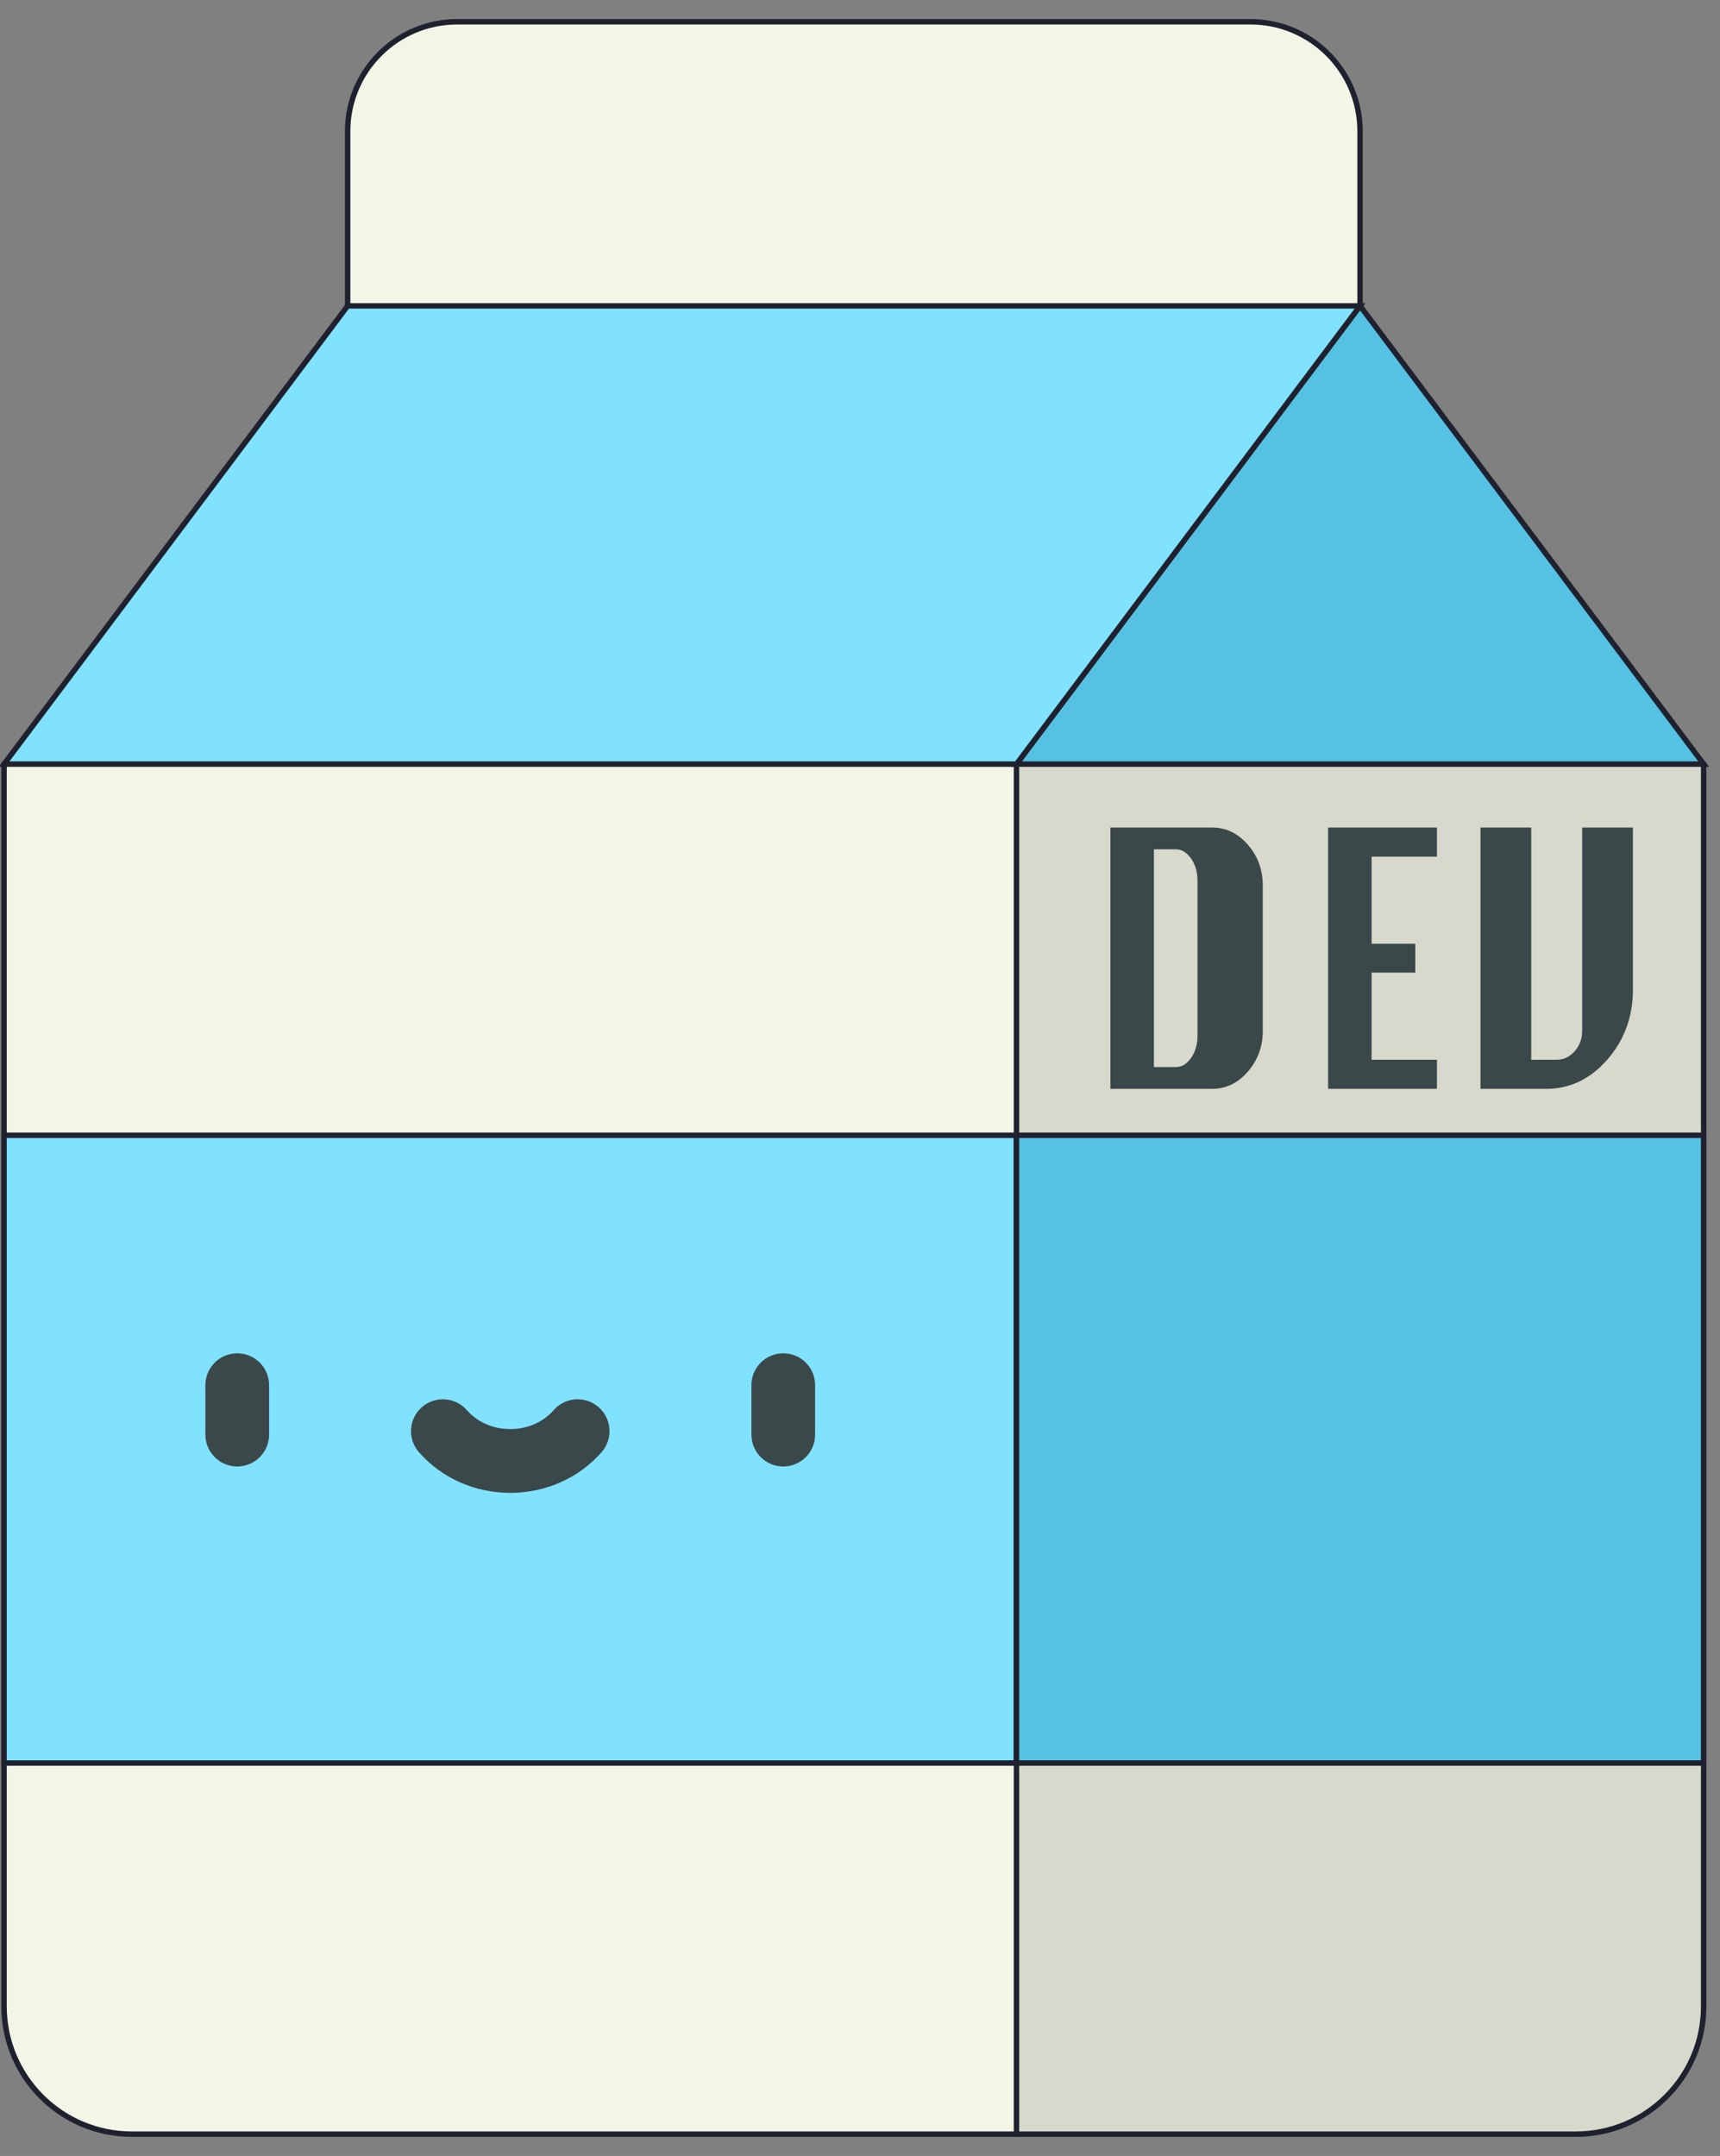 <?xml version="1.0" encoding="UTF-8"?>
<svg width="79px" height="99px" viewBox="0 0 79 99" version="1.1" xmlns="http://www.w3.org/2000/svg" xmlns:xlink="http://www.w3.org/1999/xlink">
    <rect x="0" y="0" width="79" height="99" fill="#808080" stroke="none"/>
    <!-- Generator: Sketch 54.1 (76490) - https://sketchapp.com -->
    <title>milk</title>
    <desc>Created with Sketch.</desc>
    <g id="Page-1" stroke="none" stroke-width="1" fill="none" fill-rule="evenodd">
        <g id="Artboard" transform="translate(-1, 0)" fill-rule="nonzero">
            <g id="milk" transform="translate(1, 1)">
                <g id="Group" fill="#F3F5E6" stroke="#1F222E" stroke-width="0.25">
                    <path d="M57.436,0 L20.998,0 C18.219,0 15.967,2.253 15.967,5.031 L15.967,13.045 L39.743,19.358 L62.468,13.045 L62.468,5.031 C62.468,2.253 60.215,0 57.436,0 Z" id="Path"></path>
                    <path d="M46.687,34.087 L25.225,24.618 L0.186,34.087 L0.186,91.131 C0.186,94.372 2.813,97 6.055,97 L46.687,97 L62.468,65.543 L46.687,34.087 Z" id="Path"></path>
                </g>
                <path d="M62.468,26.722 L46.687,34.087 L46.687,97 L72.379,97 C75.621,97 78.249,94.372 78.249,91.131 L78.249,34.087 L62.468,26.722 Z" id="Path" stroke="#1F222E" stroke-width="0.25" fill="#D7D9CC"></path>
                <rect id="Rectangle" stroke="#1F222E" stroke-width="0.25" fill="#80E2FF" x="0.185" y="51.131" width="46.501" height="28.827"></rect>
                <g id="Group" transform="translate(9.283, 61.004)" fill="#3B484A">
                    <path d="M1.614,5.336 C0.805,5.336 0.15,4.681 0.15,3.872 L0.15,1.603 C0.15,0.794 0.805,0.139 1.614,0.139 C2.422,0.139 3.077,0.794 3.077,1.603 L3.077,3.872 C3.077,4.681 2.422,5.336 1.614,5.336 Z" id="Path"></path>
                    <path d="M26.693,5.336 C25.884,5.336 25.229,4.681 25.229,3.872 L25.229,1.603 C25.229,0.794 25.884,0.139 26.693,0.139 C27.501,0.139 28.156,0.794 28.156,1.603 L28.156,3.872 C28.156,4.681 27.501,5.336 26.693,5.336 Z" id="Path"></path>
                    <path d="M14.153,6.548 C12.524,6.548 10.995,5.866 9.956,4.678 C9.424,4.069 9.486,3.144 10.095,2.612 C10.703,2.08 11.628,2.143 12.16,2.751 C12.643,3.303 13.369,3.62 14.153,3.62 C14.937,3.62 15.663,3.303 16.146,2.751 C16.678,2.142 17.603,2.08 18.211,2.612 C18.82,3.144 18.882,4.069 18.35,4.678 C17.311,5.866 15.782,6.548 14.153,6.548 Z" id="Path"></path>
                </g>
                <polygon id="Path" stroke="#1F222E" stroke-width="0.25" fill="#55C2E3" points="62.468 13.046 46.687 34.087 78.249 34.087"></polygon>
                <polygon id="Path" stroke="#1F222E" stroke-width="0.25" fill="#80E2FF" points="0.186 34.087 15.967 13.046 62.468 13.046 46.687 34.087"></polygon>
                <path d="M51,49 L51,37 L55.67,37 C56.308,37 56.856,37.262 57.314,37.788 C57.771,38.313 58,38.937 58,39.663 L58,46.337 C58,47.058 57.771,47.682 57.314,48.209 C56.856,48.736 56.308,49 55.67,49 L51,49 Z M53,48 L54,48 C54.277,48 54.513,47.859 54.708,47.578 C54.903,47.296 55,46.963 55,46.579 L55,39.421 C55,39.032 54.901,38.698 54.703,38.419 C54.505,38.14 54.271,38 54,38 L53,38 L53,48 Z M61,49 L61,37 L66,37 L66,38.337 L62.998,38.337 L62.998,42.337 L65.006,42.337 L65.006,43.663 L62.998,43.663 L62.998,47.663 L66,47.663 L66,49 L61,49 Z M72.67,37 L75,37 L75,44.444 C75,45.685 74.609,46.755 73.827,47.653 C73.045,48.551 72.107,49 71.013,49 L68,49 L68,37 L70.33,37 L70.33,47.663 L71.5,47.663 C71.824,47.663 72.101,47.531 72.329,47.269 C72.556,47.006 72.67,46.696 72.67,46.337 L72.67,37 Z" id="DEV" fill="#3B484A"></path>
                <rect id="Rectangle" stroke="#1F222E" stroke-width="0.25" fill="#55C2E3" x="46.686" y="51.131" width="31.561" height="28.827"></rect>
            </g>
        </g>
    </g>
</svg>